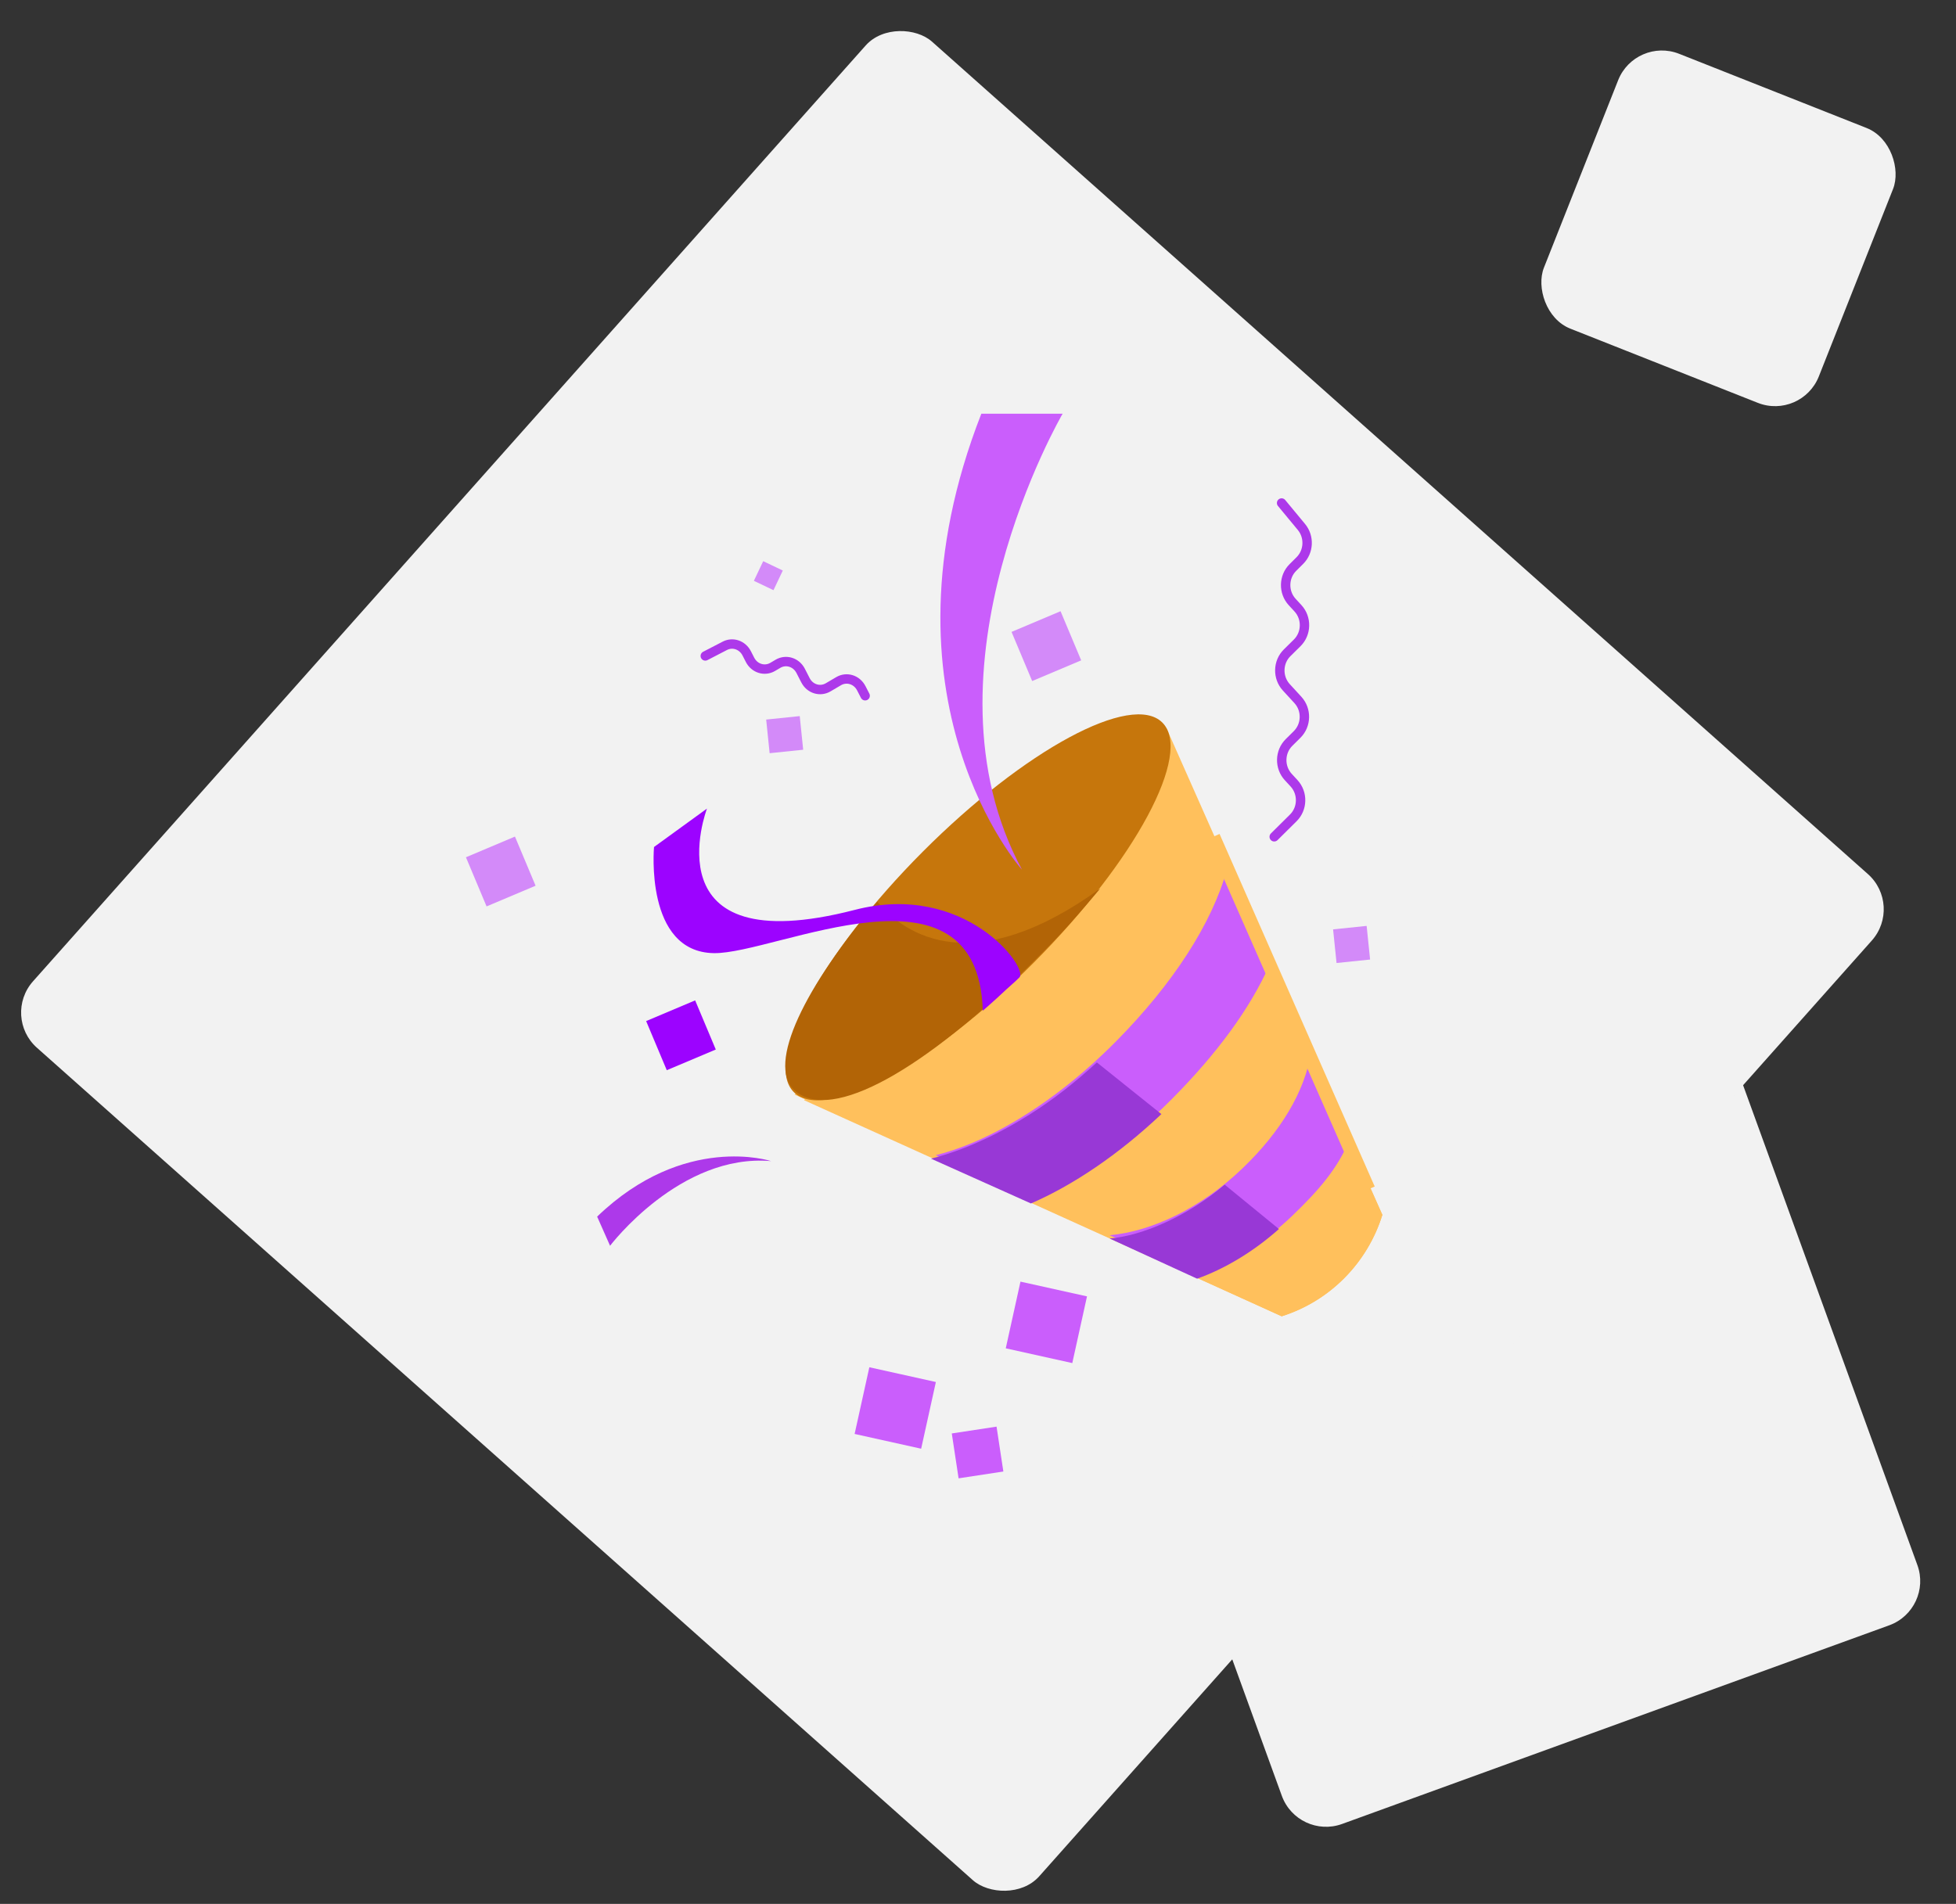 <svg width="416" height="405" viewBox="0 0 416 405" fill="none" xmlns="http://www.w3.org/2000/svg">
<rect x="0" y="0" width="416" height="405" fill="#333333" stroke="none"/>
<g clip-path="url(#clip0)">
<g clip-path="url(#clip1)">
<path d="M230.361 265.636C228.475 260.445 231.156 254.708 236.347 252.823L352.716 210.565C357.907 208.68 363.644 211.36 365.529 216.552L407.787 332.921C409.672 338.112 406.992 343.849 401.801 345.734L285.431 387.992C280.24 389.877 274.503 387.197 272.618 382.005L230.361 265.636Z" fill="#F2F2F2"/>
<rect x="0.371" y="216.219" width="286.427" height="286.427" rx="10" transform="rotate(-48.344 0.371 216.219)" fill="#F2F2F2"/>
<path d="M169 232.845L272.583 280C282.8 276.771 290.797 268.71 294 258.412L247.219 154L169 232.845Z" fill="#FFC05C"/>
<path d="M171 234.027L272.597 280C282.807 276.774 290.799 268.72 294 258.43L248.13 155L171 234.027Z" fill="#FFC05C"/>
<path d="M219.8 204.827C241.448 183.121 253.72 160.234 247.212 153.708C240.703 147.182 217.879 159.488 196.231 181.194C174.584 202.9 162.311 225.786 168.82 232.312C175.328 238.838 198.153 226.533 219.8 204.827Z" fill="#C6760C"/>
<path d="M260.929 185C257.778 196.395 249.497 209.262 237.326 221.552C233.645 225.268 229.842 228.624 226.016 231.59C216.678 238.821 207.208 243.706 199 245.734L219.344 255C228.987 250.843 239.579 243.519 249.345 233.668C258.734 224.2 265.805 214.667 270 205.249L260.929 185Z" fill="#CA5EFC"/>
<path d="M255.068 271C261.734 268.722 268.648 264.543 274.765 258.686C280.51 253.191 284.537 248.491 287 242.475L278.8 224C277.477 232.192 272.419 240.71 264.204 248.577C255.412 256.994 244.982 261.947 236 262.757L255.068 271Z" fill="#CA5EFC"/>
<path d="M199.041 293.98L184.891 290.841L181.76 305.029L195.91 308.168L199.041 293.98Z" fill="#CA5EFC"/>
<path d="M231.183 275.765L217.033 272.626L213.903 286.814L228.053 289.953L231.183 275.765Z" fill="#CA5EFC"/>
<path d="M213.393 313.018L211.945 303.472L202.425 304.923L203.872 314.469L213.393 313.018Z" fill="#CA5EFC"/>
<path d="M284.255 204.849L291.391 204.112L290.656 196.957L283.52 197.694L284.255 204.849Z" fill="#D38AF9"/>
<path d="M99.096 182.357L103.484 192.81L113.909 188.409L109.52 177.956L99.096 182.357Z" fill="#D38AF9"/>
<path d="M215.133 134.418L219.521 144.87L229.946 140.47L225.557 130.017L215.133 134.418Z" fill="#D38AF9"/>
<path d="M137.42 217.201L141.809 227.653L152.233 223.253L147.844 212.8L137.42 217.201Z" fill="#9C03FF"/>
<path d="M163.685 160.22L170.82 159.483L170.086 152.329L162.95 153.065L163.685 160.22Z" fill="#D38AF9"/>
<path d="M160.335 123.553L164.504 125.54L166.485 121.36L162.317 119.373L160.335 123.553Z" fill="#D38AF9"/>
<path d="M272.57 107L276.793 112.101C278.525 114.198 278.377 117.333 276.455 119.24L274.977 120.709C272.978 122.689 272.908 125.978 274.815 128.053L276.054 129.398C277.961 131.473 277.891 134.761 275.892 136.742L273.738 138.868C271.739 140.848 271.669 144.137 273.576 146.212L276.033 148.887C277.94 150.962 277.87 154.251 275.871 156.231L274.146 157.941C272.147 159.921 272.077 163.21 273.984 165.285L275.223 166.629C277.131 168.705 277.06 171.993 275.061 173.974L271 178" stroke="#AD39EA" stroke-width="2" stroke-miterlimit="10" stroke-linecap="round"/>
<path d="M150 139.532L154.147 137.382C155.848 136.497 157.896 137.2 158.809 138.979L159.509 140.347C160.452 142.197 162.617 142.869 164.341 141.857L165.453 141.201C167.177 140.189 169.335 140.861 170.285 142.711L171.302 144.695C172.244 146.545 174.41 147.217 176.133 146.205L178.351 144.901C180.074 143.889 182.232 144.561 183.182 146.411L184 148" stroke="#AD39EA" stroke-width="2" stroke-miterlimit="10" stroke-linecap="round"/>
<path d="M208.711 88H226C226 88 194.304 142.291 217.356 185C217.356 185 184.939 148.806 208.711 88Z" fill="#CA5EFC"/>
<path d="M127 258.799L129.748 265C129.748 265 144.653 245.287 164 246.991C164 246.991 145.552 240.926 127 258.799Z" fill="#AD39EA"/>
<path d="M233.281 226C230.93 228.15 228.549 230.182 226.16 232.037C216.658 239.413 206.345 244.398 198 246.466L219.26 256C228.128 252.164 237.896 245.612 247 236.991L233.281 226Z" fill="#9838D6"/>
<path d="M272 261.437L260.464 252C252.505 258.773 242.936 262.866 236 263.458L249.857 269.824L254.602 272C260.385 269.95 266.53 266.308 272 261.437Z" fill="#9838D6"/>
<path d="M234 189C207.129 208.431 192.605 199.068 186.577 191.807C171.289 209.669 162.974 226.379 168.944 231.892C176.794 239.139 197.056 227.056 218.749 205.552C224.624 199.73 226.738 197.636 234 189Z" fill="#B26406"/>
<path d="M216.814 207.902C218.76 205.89 205.311 187.467 181.772 193.554C137.806 204.917 150.359 172 150.359 172L139.097 180.173C139.097 180.173 137.048 202.519 151.817 202.752C165.019 202.962 208.001 180.928 209.021 215C209.021 215 211.573 212.777 212.965 211.455C214.605 209.878 215.67 209.079 216.814 207.902Z" fill="#9C03FF"/>
<path d="M258 178L291 253" stroke="#FFC05C" stroke-width="3" stroke-miterlimit="10"/>
<rect x="347.826" y="7.767" width="62.878" height="62.878" rx="10" transform="rotate(21.597 347.826 7.767)" fill="#F2F2F2"/>
</g>
</g>
<defs>
<clipPath id="clip0">
<rect width="416" height="405" fill="white"/>
</clipPath>
<clipPath id="clip1">
<rect width="416" height="485" fill="white" transform="translate(1 -37)"/>
</clipPath>
</defs>
</svg>
